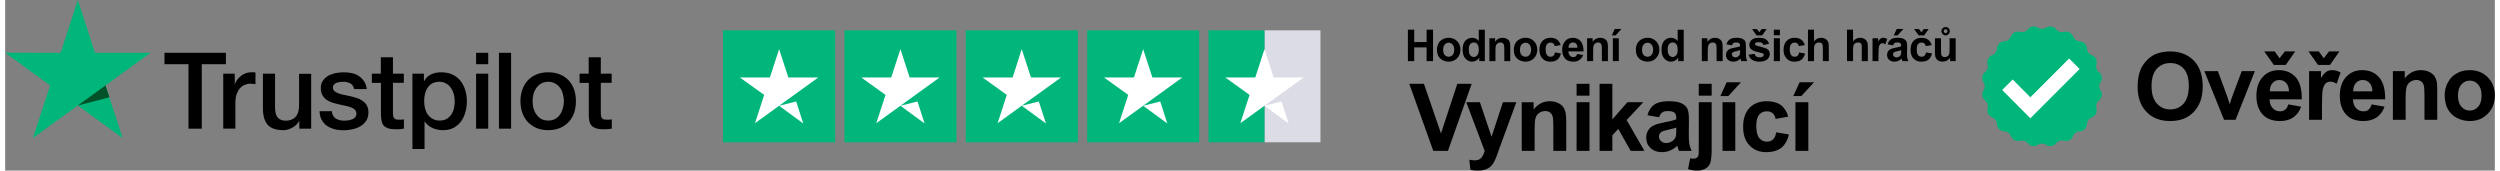 <?xml version="1.0" encoding="UTF-8"?>
<!DOCTYPE svg PUBLIC "-//W3C//DTD SVG 1.1//EN" "http://www.w3.org/Graphics/SVG/1.1/DTD/svg11.dtd">
<!-- Creator: CorelDRAW 2021 (64-Bit) -->
<svg xmlns="http://www.w3.org/2000/svg" xml:space="preserve" width="425px" height="29px" version="1.1" style="shape-rendering:geometricPrecision; text-rendering:geometricPrecision; image-rendering:optimizeQuality; fill-rule:evenodd; clip-rule:evenodd"
viewBox="0 0 19.703 1.35"
 xmlns:xlink="http://www.w3.org/1999/xlink"
 xmlns:xodm="http://www.corel.com/coreldraw/odm/2003">
 <rect x="0" y="0" width="19.703" height="1.35" fill="#808080" stroke="none"/>
 <defs>
  <style type="text/css">
   <![CDATA[
    .fil5 {fill:white}
    .fil0 {fill:black;fill-rule:nonzero}
    .fil2 {fill:#005128;fill-rule:nonzero}
    .fil1 {fill:#00B67A;fill-rule:nonzero}
    .fil3 {fill:#DCDCE6;fill-rule:nonzero}
    .fil4 {fill:white;fill-rule:nonzero}
   ]]>
  </style>
 </defs>
 <g id="Layer_x0020_1">
  <g id="_1639881025264">
   <path class="fil0" d="M1.261 0.418l0.486 0 0 0.09 -0.191 0 0 0.51 -0.105 0 0 -0.51 -0.19 0 0 -0.09 0 0zm0.466 0.165l0.09 0 0 0.084 0.001 0c0.003,-0.012 0.009,-0.023 0.017,-0.034 0.008,-0.011 0.018,-0.022 0.029,-0.03 0.011,-0.01 0.024,-0.017 0.038,-0.023 0.014,-0.005 0.028,-0.008 0.043,-0.008 0.011,0 0.019,0 0.023,0 0.004,0.001 0.009,0.002 0.013,0.002l0 0.093c-0.006,-0.002 -0.013,-0.003 -0.02,-0.003 -0.008,-0.001 -0.014,-0.002 -0.021,-0.002 -0.016,0 -0.032,0.004 -0.046,0.01 -0.014,0.006 -0.027,0.016 -0.037,0.028 -0.011,0.013 -0.019,0.028 -0.026,0.047 -0.006,0.019 -0.009,0.04 -0.009,0.064l0 0.207 -0.096 0 0 -0.435 0.001 0zm0.695 0.435l-0.094 0 0 -0.06 -0.002 0c-0.012,0.022 -0.029,0.039 -0.053,0.052 -0.023,0.013 -0.047,0.02 -0.071,0.02 -0.057,0 -0.099,-0.014 -0.124,-0.042 -0.025,-0.029 -0.038,-0.071 -0.038,-0.129l0 -0.276 0.096 0 0 0.267c0,0.038 0.007,0.065 0.022,0.081 0.014,0.016 0.035,0.024 0.061,0.024 0.02,0 0.037,-0.003 0.05,-0.01 0.014,-0.006 0.025,-0.014 0.033,-0.025 0.009,-0.01 0.014,-0.023 0.018,-0.037 0.004,-0.014 0.006,-0.03 0.006,-0.047l0 -0.252 0.096 0 0 0.434zm0.163 -0.139c0.003,0.028 0.013,0.047 0.031,0.059 0.019,0.011 0.041,0.017 0.067,0.017 0.009,0 0.019,-0.001 0.031,-0.002 0.011,-0.002 0.022,-0.005 0.032,-0.009 0.01,-0.003 0.018,-0.009 0.025,-0.017 0.006,-0.008 0.009,-0.017 0.009,-0.03 -0.001,-0.012 -0.005,-0.022 -0.014,-0.03 -0.008,-0.008 -0.019,-0.014 -0.032,-0.019 -0.013,-0.004 -0.028,-0.009 -0.045,-0.012 -0.017,-0.003 -0.034,-0.007 -0.051,-0.011 -0.018,-0.004 -0.035,-0.009 -0.052,-0.014 -0.017,-0.006 -0.031,-0.014 -0.045,-0.023 -0.013,-0.01 -0.023,-0.022 -0.031,-0.037 -0.008,-0.015 -0.012,-0.033 -0.012,-0.055 0,-0.024 0.006,-0.043 0.018,-0.059 0.011,-0.016 0.026,-0.029 0.043,-0.039 0.018,-0.009 0.038,-0.016 0.059,-0.02 0.022,-0.004 0.043,-0.006 0.062,-0.006 0.023,0 0.044,0.002 0.064,0.007 0.021,0.004 0.039,0.012 0.056,0.023 0.016,0.011 0.03,0.025 0.041,0.042 0.011,0.017 0.018,0.037 0.021,0.061l-0.1 0c-0.005,-0.022 -0.015,-0.038 -0.032,-0.046 -0.016,-0.008 -0.035,-0.012 -0.056,-0.012 -0.007,0 -0.015,0.001 -0.024,0.002 -0.01,0.001 -0.018,0.004 -0.027,0.006 -0.008,0.003 -0.015,0.008 -0.02,0.014 -0.006,0.006 -0.009,0.014 -0.009,0.023 0,0.012 0.004,0.022 0.012,0.029 0.008,0.007 0.019,0.013 0.032,0.018 0.013,0.005 0.028,0.009 0.045,0.012 0.017,0.004 0.034,0.007 0.052,0.011 0.018,0.004 0.034,0.009 0.051,0.015 0.017,0.005 0.032,0.013 0.045,0.023 0.013,0.009 0.024,0.021 0.032,0.036 0.008,0.014 0.012,0.032 0.012,0.053 0,0.026 -0.006,0.048 -0.017,0.066 -0.012,0.018 -0.028,0.033 -0.046,0.044 -0.019,0.011 -0.04,0.019 -0.063,0.024 -0.023,0.005 -0.046,0.008 -0.068,0.008 -0.028,0 -0.053,-0.003 -0.076,-0.009 -0.024,-0.007 -0.044,-0.016 -0.061,-0.028 -0.017,-0.013 -0.03,-0.029 -0.04,-0.047 -0.01,-0.019 -0.015,-0.042 -0.016,-0.067l0.097 0 0 -0.001zm0.316 -0.296l0.072 0 0 -0.13 0.096 0 0 0.13 0.086 0 0 0.072 -0.086 0 0 0.232c0,0.01 0,0.019 0.001,0.027 0.001,0.007 0.003,0.013 0.006,0.018 0.003,0.005 0.008,0.009 0.014,0.012 0.007,0.002 0.015,0.003 0.026,0.003 0.006,0 0.013,0 0.02,0 0.007,0 0.014,-0.001 0.02,-0.003l0 0.074c-0.01,0.001 -0.021,0.002 -0.031,0.004 -0.01,0.001 -0.02,0.001 -0.031,0.001 -0.025,0 -0.045,-0.002 -0.061,-0.007 -0.015,-0.005 -0.027,-0.012 -0.036,-0.021 -0.008,-0.009 -0.014,-0.021 -0.017,-0.035 -0.003,-0.014 -0.005,-0.03 -0.006,-0.048l0 -0.256 -0.072 0 0 -0.073 -0.001 0zm0.322 0l0.091 0 0 0.059 0.002 0c0.013,-0.025 0.032,-0.043 0.056,-0.054 0.024,-0.011 0.05,-0.016 0.078,-0.016 0.035,0 0.064,0.006 0.09,0.018 0.025,0.012 0.046,0.028 0.063,0.049 0.017,0.022 0.03,0.046 0.038,0.074 0.009,0.028 0.013,0.058 0.013,0.09 0,0.029 -0.004,0.058 -0.012,0.085 -0.007,0.027 -0.019,0.051 -0.034,0.073 -0.015,0.021 -0.035,0.037 -0.058,0.05 -0.024,0.013 -0.052,0.019 -0.084,0.019 -0.014,0 -0.028,-0.001 -0.042,-0.004 -0.014,-0.002 -0.027,-0.007 -0.04,-0.012 -0.013,-0.006 -0.025,-0.013 -0.036,-0.022 -0.011,-0.009 -0.02,-0.019 -0.027,-0.03l-0.002 0 0 0.217 -0.096 0 0 -0.596zm0.335 0.218c0,-0.019 -0.003,-0.038 -0.008,-0.057 -0.005,-0.019 -0.012,-0.035 -0.023,-0.049 -0.01,-0.015 -0.022,-0.026 -0.037,-0.034 -0.015,-0.009 -0.033,-0.014 -0.052,-0.014 -0.041,0 -0.071,0.014 -0.091,0.042 -0.021,0.028 -0.031,0.066 -0.031,0.112 0,0.022 0.003,0.043 0.008,0.061 0.006,0.019 0.013,0.035 0.024,0.049 0.011,0.013 0.024,0.024 0.038,0.031 0.015,0.008 0.033,0.012 0.052,0.012 0.022,0 0.04,-0.004 0.056,-0.013 0.015,-0.009 0.027,-0.021 0.037,-0.035 0.01,-0.014 0.017,-0.031 0.021,-0.049 0.004,-0.018 0.006,-0.037 0.006,-0.056l0 0zm0.169 -0.383l0.096 0 0 0.09 -0.096 0 0 -0.09zm0 0.165l0.096 0 0 0.435 -0.096 0 0 -0.435zm0.181 -0.165l0.096 0 0 0.6 -0.096 0 0 -0.6zm0.39 0.612c-0.035,0 -0.066,-0.006 -0.093,-0.017 -0.027,-0.012 -0.05,-0.028 -0.069,-0.048 -0.019,-0.02 -0.033,-0.044 -0.043,-0.072 -0.01,-0.028 -0.015,-0.059 -0.015,-0.093 0,-0.033 0.005,-0.063 0.015,-0.091 0.01,-0.028 0.024,-0.052 0.043,-0.073 0.019,-0.02 0.042,-0.036 0.069,-0.047 0.027,-0.011 0.058,-0.017 0.093,-0.017 0.035,0 0.066,0.006 0.093,0.017 0.027,0.011 0.05,0.028 0.069,0.047 0.018,0.021 0.033,0.045 0.043,0.073 0.009,0.028 0.014,0.058 0.014,0.091 0,0.034 -0.005,0.065 -0.014,0.093 -0.01,0.028 -0.025,0.052 -0.043,0.072 -0.019,0.021 -0.042,0.036 -0.069,0.048 -0.027,0.011 -0.058,0.017 -0.093,0.017zm0 -0.076c0.021,0 0.04,-0.004 0.055,-0.013 0.016,-0.009 0.029,-0.021 0.039,-0.036 0.01,-0.014 0.017,-0.03 0.022,-0.049 0.005,-0.018 0.008,-0.037 0.008,-0.056 0,-0.018 -0.003,-0.036 -0.008,-0.055 -0.004,-0.019 -0.012,-0.035 -0.022,-0.049 -0.01,-0.015 -0.023,-0.026 -0.039,-0.035 -0.015,-0.009 -0.034,-0.014 -0.055,-0.014 -0.021,0 -0.04,0.005 -0.056,0.014 -0.015,0.009 -0.028,0.021 -0.038,0.035 -0.01,0.014 -0.018,0.03 -0.023,0.049 -0.004,0.019 -0.007,0.037 -0.007,0.055 0,0.019 0.003,0.038 0.007,0.056 0.005,0.019 0.013,0.035 0.023,0.049 0.01,0.015 0.023,0.027 0.038,0.036 0.016,0.009 0.035,0.013 0.056,0.013zm0.247 -0.371l0.073 0 0 -0.13 0.096 0 0 0.13 0.086 0 0 0.072 -0.086 0 0 0.232c0,0.01 0,0.019 0.001,0.027 0.001,0.007 0.003,0.013 0.006,0.018 0.003,0.005 0.007,0.009 0.014,0.012 0.006,0.002 0.014,0.003 0.025,0.003 0.007,0 0.014,0 0.02,0 0.007,0 0.014,-0.001 0.021,-0.003l0 0.074c-0.011,0.001 -0.021,0.002 -0.031,0.004 -0.01,0.001 -0.02,0.001 -0.031,0.001 -0.025,0 -0.046,-0.002 -0.061,-0.007 -0.015,-0.005 -0.028,-0.012 -0.036,-0.021 -0.009,-0.009 -0.015,-0.021 -0.018,-0.035 -0.003,-0.014 -0.005,-0.03 -0.005,-0.048l0 -0.256 -0.073 0 0 -0.073 -0.001 0z"/>
   <polygon class="fil1" points="1.15,0.418 0.711,0.418 0.575,0 0.439,0.418 0,0.417 0.356,0.676 0.219,1.093 0.575,0.835 0.93,1.093 0.794,0.676 1.15,0.418 "/>
   <polygon class="fil2" points="0.825,0.77 0.794,0.676 0.575,0.835 "/>
  </g>
  <g id="_1639881027568">
   <polygon id="Rectangle-path" class="fil1" points="5.681,1.126 6.568,1.126 6.568,0.24 5.681,0.24 "/>
   <polygon class="fil1" points="6.642,1.126 7.528,1.126 7.528,0.24 6.642,0.24 "/>
   <polygon class="fil1" points="7.602,1.126 8.489,1.126 8.489,0.24 7.602,0.24 "/>
   <polygon class="fil1" points="8.563,1.126 9.449,1.126 9.449,0.24 8.563,0.24 "/>
   <g id="Half">
    <polygon class="fil3" points="9.966,1.126 10.409,1.126 10.409,0.24 9.966,0.24 "/>
    <polygon class="fil1" points="9.523,1.126 9.966,1.126 9.966,0.24 9.523,0.24 "/>
   </g>
   <path id="Shape" class="fil4" d="M6.125 0.837l0.135 -0.034 0.056 0.174 -0.191 -0.14zm0.31 -0.224l-0.237 0 -0.073 -0.224 -0.073 0.224 -0.238 0 0.193 0.138 -0.073 0.224 0.192 -0.139 0.118 -0.085 0.191 -0.138 0 0 0 0 0 0z"/>
   <path class="fil4" d="M7.085 0.837l0.135 -0.034 0.056 0.174 -0.191 -0.14zm0.31 -0.224l-0.237 0 -0.073 -0.224 -0.073 0.224 -0.237 0 0.192 0.138 -0.073 0.224 0.192 -0.139 0.118 -0.085 0.191 -0.138 0 0 0 0 0 0z"/>
   <path class="fil4" d="M8.045 0.837l0.135 -0.034 0.057 0.174 -0.192 -0.14zm0.311 -0.224l-0.238 0 -0.073 -0.224 -0.072 0.224 -0.238 0 0.192 0.138 -0.073 0.224 0.192 -0.139 0.119 -0.085 0.191 -0.138 0 0 0 0 0 0z"/>
   <path class="fil4" d="M9.006 0.837l0.135 -0.034 0.056 0.174 -0.191 -0.14zm0.31 -0.224l-0.237 0 -0.073 -0.224 -0.073 0.224 -0.237 0 0.192 0.138 -0.073 0.224 0.192 -0.139 0.118 -0.085 0.191 -0.138 0 0 0 0 0 0z"/>
   <path class="fil4" d="M9.966 0.837l0.135 -0.034 0.056 0.174 -0.191 -0.14zm0.31 -0.224l-0.237 0 -0.073 -0.224 -0.073 0.224 -0.237 0 0.192 0.138 -0.073 0.224 0.192 -0.139 0.118 -0.085 0.191 -0.138 0 0 0 0 0 0z"/>
  </g>
  <g id="_1639880967760">
   <path class="fil1" d="M16.152 0.219l0 0c0.026,-0.017 0.06,-0.011 0.079,0.013l0 0c0.015,0.019 0.04,0.027 0.063,0.02l0 0c0.029,-0.008 0.061,0.008 0.071,0.036l0 0c0.009,0.023 0.03,0.038 0.053,0.039l0 0c0.031,0.001 0.056,0.026 0.057,0.057l0 0c0.001,0.024 0.016,0.044 0.039,0.053l0 0c0.029,0.01 0.044,0.042 0.036,0.071l0 0c-0.007,0.023 0.002,0.048 0.02,0.063l0 0c0.024,0.019 0.03,0.053 0.013,0.079l0 0c-0.014,0.02 -0.014,0.046 0,0.066l0 0c0.017,0.025 0.012,0.06 -0.013,0.079l0 0c-0.019,0.015 -0.027,0.04 -0.02,0.063l0 0c0.008,0.029 -0.008,0.06 -0.036,0.071l0 0c-0.023,0.008 -0.038,0.029 -0.039,0.053l0 0c-0.001,0.031 -0.026,0.056 -0.057,0.057l0 0c-0.024,0.001 -0.044,0.016 -0.053,0.038l0 0c-0.01,0.029 -0.042,0.045 -0.071,0.037l0 0c-0.023,-0.007 -0.048,0.001 -0.063,0.02l0 0c-0.019,0.024 -0.053,0.029 -0.079,0.012l0 0c-0.02,-0.013 -0.046,-0.013 -0.066,0l0 0c-0.025,0.018 -0.06,0.012 -0.079,-0.012l0 0c-0.015,-0.019 -0.04,-0.027 -0.062,-0.02l0 0c-0.03,0.008 -0.061,-0.008 -0.072,-0.037l0 0c-0.008,-0.022 -0.029,-0.037 -0.053,-0.038l0 0c-0.031,-0.001 -0.056,-0.026 -0.057,-0.057l0 0c-0.001,-0.024 -0.016,-0.045 -0.038,-0.053l0 0c-0.029,-0.011 -0.045,-0.042 -0.036,-0.071l0 0c0.006,-0.023 -0.002,-0.048 -0.021,-0.063l0 0c-0.024,-0.019 -0.029,-0.054 -0.012,-0.079l0 0c0.013,-0.02 0.013,-0.046 0,-0.066l0 0c-0.018,-0.026 -0.012,-0.06 0.012,-0.079l0 0c0.019,-0.015 0.027,-0.04 0.021,-0.063l0 0c-0.009,-0.029 0.007,-0.061 0.036,-0.071l0 0c0.022,-0.009 0.037,-0.03 0.038,-0.053l0 0c0.001,-0.031 0.026,-0.056 0.057,-0.057l0 0c0.024,-0.001 0.045,-0.016 0.053,-0.039l0 0c0.011,-0.029 0.042,-0.044 0.072,-0.036l0 0c0.022,0.007 0.047,-0.001 0.062,-0.02l0 0c0.019,-0.024 0.054,-0.029 0.079,-0.013l0 0c0.02,0.013 0.047,0.013 0.066,0z"/>
   <path class="fil5" d="M15.804 0.712l0.083 -0.083 0.14 0.141 0.307 -0.307 0.083 0.083c-0.13,0.13 -0.26,0.26 -0.39,0.39l-0.223 -0.224z"/>
  </g>
  <path class="fil0" d="M16.876 0.686c0,-0.054 0.008,-0.1 0.024,-0.137 0.012,-0.027 0.029,-0.051 0.05,-0.073 0.021,-0.021 0.043,-0.037 0.068,-0.048 0.033,-0.013 0.072,-0.021 0.115,-0.021 0.078,0 0.141,0.025 0.188,0.073 0.047,0.049 0.07,0.117 0.07,0.203 0,0.086 -0.023,0.153 -0.07,0.202 -0.046,0.049 -0.109,0.073 -0.187,0.073 -0.079,0 -0.142,-0.024 -0.188,-0.073 -0.047,-0.048 -0.07,-0.114 -0.07,-0.199zm0.11 -0.004c0,0.06 0.014,0.106 0.042,0.137 0.028,0.031 0.063,0.047 0.106,0.047 0.043,0 0.078,-0.016 0.106,-0.046 0.027,-0.031 0.041,-0.078 0.041,-0.139 0,-0.061 -0.013,-0.107 -0.04,-0.137 -0.027,-0.03 -0.062,-0.045 -0.107,-0.045 -0.044,0 -0.08,0.016 -0.107,0.046 -0.027,0.03 -0.041,0.076 -0.041,0.137zm0.574 0.266l-0.156 -0.385 0.107 0 0.073 0.197 0.021 0.065c0.005,-0.016 0.009,-0.027 0.01,-0.033 0.004,-0.011 0.007,-0.022 0.011,-0.032l0.074 -0.197 0.104 0 -0.153 0.385 -0.091 0zm0.508 -0.122l0.102 0.018c-0.013,0.037 -0.034,0.065 -0.062,0.085 -0.028,0.019 -0.063,0.029 -0.106,0.029 -0.066,0 -0.116,-0.022 -0.148,-0.066 -0.025,-0.035 -0.038,-0.079 -0.038,-0.133 0,-0.064 0.017,-0.114 0.05,-0.15 0.033,-0.036 0.075,-0.054 0.126,-0.054 0.057,0 0.102,0.019 0.136,0.057 0.033,0.038 0.048,0.096 0.047,0.174l-0.255 0c0.001,0.03 0.009,0.053 0.025,0.07 0.016,0.017 0.035,0.025 0.058,0.025 0.016,0 0.03,-0.004 0.04,-0.013 0.011,-0.008 0.02,-0.022 0.025,-0.042zm0.006 -0.103c-0.001,-0.029 -0.008,-0.052 -0.023,-0.067 -0.014,-0.015 -0.032,-0.023 -0.053,-0.023 -0.022,0 -0.04,0.008 -0.054,0.024 -0.015,0.016 -0.022,0.039 -0.022,0.066l0.152 0zm-0.196 -0.316l0.083 0 0.038 0.054 0.042 -0.054 0.082 0 -0.075 0.107 -0.094 0 -0.076 -0.107zm0.457 0.541l-0.102 0 0 -0.385 0.094 0 0 0.055c0.016,-0.026 0.031,-0.043 0.044,-0.051 0.013,-0.008 0.028,-0.012 0.044,-0.012 0.023,0 0.046,0.006 0.067,0.019l-0.031 0.089c-0.018,-0.011 -0.033,-0.017 -0.048,-0.017 -0.015,0 -0.027,0.004 -0.037,0.012 -0.009,0.008 -0.017,0.022 -0.023,0.043 -0.006,0.02 -0.008,0.063 -0.008,0.128l0 0.119zm-0.107 -0.541l0.082 0 0.039 0.054 0.042 -0.054 0.082 0 -0.075 0.107 -0.094 0 -0.076 -0.107zm0.5 0.419l0.102 0.018c-0.013,0.037 -0.034,0.065 -0.062,0.085 -0.028,0.019 -0.064,0.029 -0.106,0.029 -0.067,0 -0.116,-0.022 -0.148,-0.066 -0.025,-0.035 -0.038,-0.079 -0.038,-0.133 0,-0.064 0.016,-0.114 0.05,-0.15 0.033,-0.036 0.075,-0.054 0.126,-0.054 0.057,0 0.102,0.019 0.135,0.057 0.033,0.038 0.049,0.096 0.048,0.174l-0.255 0c0.001,0.03 0.009,0.053 0.025,0.07 0.016,0.017 0.035,0.025 0.058,0.025 0.016,0 0.03,-0.004 0.04,-0.013 0.011,-0.008 0.019,-0.022 0.025,-0.042zm0.006 -0.103c-0.001,-0.029 -0.008,-0.052 -0.023,-0.067 -0.014,-0.015 -0.032,-0.023 -0.053,-0.023 -0.022,0 -0.04,0.008 -0.055,0.024 -0.014,0.016 -0.021,0.039 -0.021,0.066l0.152 0zm0.513 0.225l-0.101 0 0 -0.196c0,-0.042 -0.002,-0.068 -0.007,-0.081 -0.004,-0.012 -0.011,-0.021 -0.021,-0.028 -0.01,-0.007 -0.022,-0.01 -0.036,-0.01 -0.018,0 -0.034,0.005 -0.048,0.014 -0.014,0.01 -0.023,0.023 -0.029,0.039 -0.005,0.016 -0.008,0.045 -0.008,0.088l0 0.174 -0.101 0 0 -0.385 0.094 0 0 0.057c0.034,-0.043 0.076,-0.065 0.127,-0.065 0.023,0 0.044,0.004 0.062,0.012 0.019,0.008 0.033,0.019 0.043,0.031 0.009,0.013 0.016,0.027 0.02,0.043 0.004,0.016 0.005,0.039 0.005,0.068l0 0.239zm0.059 -0.197c0,-0.034 0.008,-0.067 0.025,-0.098 0.017,-0.032 0.04,-0.056 0.071,-0.073 0.03,-0.017 0.064,-0.025 0.102,-0.025 0.058,0 0.106,0.019 0.143,0.057 0.037,0.038 0.056,0.085 0.056,0.143 0,0.059 -0.019,0.107 -0.056,0.145 -0.038,0.039 -0.085,0.058 -0.142,0.058 -0.035,0 -0.069,-0.008 -0.101,-0.024 -0.032,-0.016 -0.056,-0.04 -0.073,-0.07 -0.017,-0.031 -0.025,-0.069 -0.025,-0.113zm0.105 0.005c0,0.039 0.009,0.068 0.027,0.088 0.018,0.021 0.04,0.031 0.067,0.031 0.026,0 0.048,-0.01 0.066,-0.031 0.018,-0.02 0.027,-0.05 0.027,-0.088 0,-0.038 -0.009,-0.067 -0.027,-0.087 -0.018,-0.021 -0.04,-0.031 -0.066,-0.031 -0.027,0 -0.049,0.01 -0.067,0.031 -0.018,0.02 -0.027,0.049 -0.027,0.087z"/>
  <path class="fil0" d="M11.101 0.484l0 -0.249 0.05 0 0 0.098 0.098 0 0 -0.098 0.051 0 0 0.249 -0.051 0 0 -0.109 -0.098 0 0 0.109 -0.05 0zm0.23 -0.093c0,-0.016 0.004,-0.031 0.011,-0.046 0.008,-0.015 0.019,-0.026 0.034,-0.034 0.014,-0.008 0.03,-0.012 0.048,-0.012 0.027,0 0.049,0.009 0.067,0.027 0.017,0.018 0.026,0.04 0.026,0.067 0,0.028 -0.009,0.05 -0.027,0.068 -0.017,0.018 -0.039,0.027 -0.066,0.027 -0.017,0 -0.032,-0.004 -0.047,-0.011 -0.015,-0.008 -0.027,-0.019 -0.035,-0.033 -0.007,-0.014 -0.011,-0.032 -0.011,-0.053zm0.049 0.003c0,0.018 0.004,0.031 0.012,0.041 0.009,0.009 0.019,0.014 0.032,0.014 0.012,0 0.023,-0.005 0.031,-0.014 0.008,-0.01 0.013,-0.024 0.013,-0.042 0,-0.017 -0.005,-0.031 -0.013,-0.04 -0.008,-0.01 -0.019,-0.015 -0.031,-0.015 -0.013,0 -0.023,0.005 -0.032,0.015 -0.008,0.009 -0.012,0.023 -0.012,0.041zm0.33 0.09l-0.044 0 0 -0.027c-0.008,0.01 -0.016,0.018 -0.026,0.023 -0.01,0.005 -0.02,0.008 -0.031,0.008 -0.02,0 -0.038,-0.008 -0.053,-0.025 -0.015,-0.017 -0.022,-0.04 -0.022,-0.07 0,-0.031 0.007,-0.054 0.021,-0.07 0.015,-0.016 0.033,-0.024 0.055,-0.024 0.02,0 0.038,0.009 0.052,0.025l0 -0.089 0.048 0 0 0.249zm-0.127 -0.094c0,0.019 0.002,0.033 0.008,0.042 0.007,0.012 0.018,0.019 0.032,0.019 0.011,0 0.02,-0.005 0.028,-0.015 0.008,-0.009 0.011,-0.023 0.011,-0.042 0,-0.02 -0.003,-0.035 -0.011,-0.044 -0.007,-0.01 -0.017,-0.014 -0.028,-0.014 -0.012,0 -0.021,0.004 -0.029,0.013 -0.007,0.009 -0.011,0.023 -0.011,0.041zm0.328 0.094l-0.047 0 0 -0.092c0,-0.02 -0.001,-0.032 -0.003,-0.038 -0.003,-0.006 -0.006,-0.01 -0.01,-0.013 -0.005,-0.004 -0.011,-0.005 -0.017,-0.005 -0.008,0 -0.016,0.002 -0.023,0.007 -0.006,0.004 -0.011,0.01 -0.013,0.018 -0.003,0.007 -0.004,0.021 -0.004,0.041l0 0.082 -0.048 0 0 -0.181 0.045 0 0 0.027c0.015,-0.021 0.035,-0.031 0.059,-0.031 0.011,0 0.021,0.002 0.029,0.006 0.009,0.004 0.016,0.009 0.02,0.014 0.005,0.006 0.008,0.013 0.01,0.021 0.001,0.007 0.002,0.018 0.002,0.032l0 0.112zm0.028 -0.093c0,-0.016 0.004,-0.031 0.011,-0.046 0.008,-0.015 0.019,-0.026 0.034,-0.034 0.014,-0.008 0.03,-0.012 0.048,-0.012 0.027,0 0.049,0.009 0.067,0.027 0.017,0.018 0.026,0.04 0.026,0.067 0,0.028 -0.009,0.05 -0.027,0.068 -0.017,0.018 -0.039,0.027 -0.066,0.027 -0.017,0 -0.032,-0.004 -0.047,-0.011 -0.015,-0.008 -0.027,-0.019 -0.035,-0.033 -0.007,-0.014 -0.011,-0.032 -0.011,-0.053zm0.049 0.003c0,0.018 0.004,0.031 0.012,0.041 0.009,0.009 0.019,0.014 0.032,0.014 0.012,0 0.023,-0.005 0.031,-0.014 0.008,-0.01 0.013,-0.024 0.013,-0.042 0,-0.017 -0.005,-0.031 -0.013,-0.04 -0.008,-0.01 -0.019,-0.015 -0.031,-0.015 -0.013,0 -0.023,0.005 -0.032,0.015 -0.008,0.009 -0.012,0.023 -0.012,0.041zm0.322 -0.037l-0.047 0.008c-0.002,-0.009 -0.005,-0.016 -0.011,-0.021 -0.006,-0.005 -0.013,-0.007 -0.022,-0.007 -0.012,0 -0.021,0.004 -0.028,0.012 -0.007,0.008 -0.011,0.022 -0.011,0.041 0,0.022 0.004,0.037 0.011,0.046 0.007,0.009 0.017,0.013 0.029,0.013 0.009,0 0.016,-0.002 0.022,-0.008 0.006,-0.005 0.01,-0.014 0.012,-0.026l0.047 0.008c-0.005,0.021 -0.014,0.038 -0.028,0.049 -0.014,0.011 -0.032,0.016 -0.055,0.016 -0.027,0 -0.048,-0.008 -0.063,-0.025 -0.016,-0.017 -0.024,-0.04 -0.024,-0.069 0,-0.03 0.008,-0.053 0.024,-0.07 0.015,-0.016 0.037,-0.025 0.064,-0.025 0.021,0 0.039,0.005 0.052,0.015 0.013,0.009 0.022,0.023 0.028,0.043zm0.131 0.07l0.047 0.008c-0.006,0.017 -0.016,0.03 -0.029,0.039 -0.013,0.01 -0.029,0.014 -0.049,0.014 -0.032,0 -0.055,-0.01 -0.07,-0.031 -0.012,-0.016 -0.018,-0.037 -0.018,-0.062 0,-0.03 0.008,-0.053 0.024,-0.07 0.015,-0.017 0.035,-0.026 0.059,-0.026 0.027,0 0.048,0.009 0.063,0.027 0.016,0.018 0.023,0.045 0.023,0.081l-0.12 0c0.001,0.015 0.005,0.026 0.012,0.033 0.007,0.008 0.016,0.012 0.027,0.012 0.008,0 0.014,-0.002 0.019,-0.006 0.005,-0.004 0.009,-0.01 0.012,-0.019zm0.002 -0.049c0,-0.014 -0.004,-0.024 -0.01,-0.031 -0.007,-0.008 -0.015,-0.011 -0.025,-0.011 -0.01,0 -0.019,0.004 -0.026,0.011 -0.007,0.008 -0.01,0.018 -0.01,0.031l0.071 0zm0.241 0.106l-0.048 0 0 -0.092c0,-0.02 -0.001,-0.032 -0.003,-0.038 -0.002,-0.006 -0.005,-0.01 -0.01,-0.013 -0.004,-0.004 -0.01,-0.005 -0.016,-0.005 -0.009,0 -0.016,0.002 -0.023,0.007 -0.006,0.004 -0.011,0.01 -0.013,0.018 -0.003,0.007 -0.004,0.021 -0.004,0.041l0 0.082 -0.048 0 0 -0.181 0.044 0 0 0.027c0.016,-0.021 0.036,-0.031 0.06,-0.031 0.011,0 0.02,0.002 0.029,0.006 0.009,0.004 0.016,0.009 0.02,0.014 0.004,0.006 0.008,0.013 0.009,0.021 0.002,0.007 0.003,0.018 0.003,0.032l0 0.112zm0.039 0l0 -0.181 0.047 0 0 0.181 -0.047 0zm-0.008 -0.204l0.023 -0.051 0.053 0 -0.046 0.051 -0.03 0zm0.19 0.111c0,-0.016 0.004,-0.031 0.011,-0.046 0.008,-0.015 0.019,-0.026 0.034,-0.034 0.014,-0.008 0.03,-0.012 0.047,-0.012 0.028,0 0.05,0.009 0.068,0.027 0.017,0.018 0.026,0.04 0.026,0.067 0,0.028 -0.009,0.05 -0.027,0.068 -0.017,0.018 -0.039,0.027 -0.066,0.027 -0.017,0 -0.032,-0.004 -0.047,-0.011 -0.015,-0.008 -0.027,-0.019 -0.035,-0.033 -0.007,-0.014 -0.011,-0.032 -0.011,-0.053zm0.049 0.003c0,0.018 0.004,0.031 0.012,0.041 0.009,0.009 0.019,0.014 0.032,0.014 0.012,0 0.023,-0.005 0.031,-0.014 0.008,-0.01 0.013,-0.024 0.013,-0.042 0,-0.017 -0.005,-0.031 -0.013,-0.04 -0.008,-0.01 -0.019,-0.015 -0.031,-0.015 -0.013,0 -0.023,0.005 -0.032,0.015 -0.008,0.009 -0.012,0.023 -0.012,0.041zm0.33 0.09l-0.044 0 0 -0.027c-0.008,0.01 -0.016,0.018 -0.026,0.023 -0.01,0.005 -0.02,0.008 -0.031,0.008 -0.02,0 -0.038,-0.008 -0.053,-0.025 -0.015,-0.017 -0.022,-0.04 -0.022,-0.07 0,-0.031 0.007,-0.054 0.021,-0.07 0.015,-0.016 0.033,-0.024 0.055,-0.024 0.02,0 0.038,0.009 0.052,0.025l0 -0.089 0.048 0 0 0.249zm-0.127 -0.094c0,0.019 0.002,0.033 0.008,0.042 0.007,0.012 0.018,0.019 0.032,0.019 0.011,0 0.02,-0.005 0.028,-0.015 0.008,-0.009 0.011,-0.023 0.011,-0.042 0,-0.02 -0.003,-0.035 -0.011,-0.044 -0.007,-0.01 -0.017,-0.014 -0.028,-0.014 -0.012,0 -0.021,0.004 -0.029,0.013 -0.007,0.009 -0.011,0.023 -0.011,0.041zm0.435 0.094l-0.048 0 0 -0.092c0,-0.02 -0.001,-0.032 -0.003,-0.038 -0.002,-0.006 -0.006,-0.01 -0.01,-0.013 -0.005,-0.004 -0.01,-0.005 -0.017,-0.005 -0.008,0 -0.016,0.002 -0.022,0.007 -0.007,0.004 -0.012,0.01 -0.014,0.018 -0.002,0.007 -0.004,0.021 -0.004,0.041l0 0.082 -0.047 0 0 -0.181 0.044 0 0 0.027c0.016,-0.021 0.036,-0.031 0.06,-0.031 0.01,0 0.02,0.002 0.029,0.006 0.008,0.004 0.015,0.009 0.019,0.014 0.005,0.006 0.008,0.013 0.01,0.021 0.002,0.007 0.003,0.018 0.003,0.032l0 0.112zm0.074 -0.125l-0.044 -0.008c0.005,-0.017 0.014,-0.031 0.026,-0.039 0.011,-0.008 0.029,-0.013 0.053,-0.013 0.021,0 0.037,0.003 0.047,0.008 0.011,0.005 0.018,0.011 0.022,0.019 0.004,0.008 0.006,0.022 0.006,0.043l0 0.055c0,0.016 0.001,0.028 0.002,0.035 0.002,0.008 0.004,0.016 0.009,0.025l-0.048 0c-0.001,-0.004 -0.003,-0.008 -0.004,-0.014 -0.001,-0.003 -0.002,-0.005 -0.002,-0.006 -0.008,0.008 -0.017,0.014 -0.026,0.018 -0.009,0.004 -0.019,0.006 -0.03,0.006 -0.018,0 -0.033,-0.005 -0.043,-0.015 -0.011,-0.01 -0.016,-0.023 -0.016,-0.038 0,-0.01 0.002,-0.019 0.007,-0.027 0.005,-0.008 0.012,-0.015 0.02,-0.019 0.009,-0.004 0.022,-0.008 0.038,-0.011 0.022,-0.004 0.038,-0.008 0.047,-0.012l0 -0.004c0,-0.01 -0.003,-0.016 -0.007,-0.02 -0.005,-0.004 -0.013,-0.006 -0.026,-0.006 -0.008,0 -0.015,0.001 -0.02,0.005 -0.005,0.003 -0.008,0.009 -0.011,0.018zm0.064 0.038c-0.007,0.002 -0.016,0.005 -0.029,0.008 -0.014,0.002 -0.022,0.005 -0.026,0.008 -0.007,0.004 -0.01,0.01 -0.01,0.017 0,0.006 0.003,0.012 0.008,0.017 0.005,0.005 0.011,0.007 0.019,0.007 0.008,0 0.016,-0.002 0.024,-0.008 0.006,-0.004 0.01,-0.01 0.012,-0.016 0.001,-0.004 0.002,-0.012 0.002,-0.023l0 -0.01zm0.067 0.036l0.048 -0.007c0.002,0.009 0.006,0.016 0.012,0.02 0.006,0.005 0.015,0.008 0.026,0.008 0.013,0 0.022,-0.003 0.028,-0.007 0.004,-0.003 0.006,-0.008 0.006,-0.013 0,-0.004 -0.001,-0.007 -0.003,-0.009 -0.002,-0.002 -0.008,-0.004 -0.016,-0.006 -0.038,-0.009 -0.063,-0.016 -0.073,-0.024 -0.015,-0.009 -0.022,-0.023 -0.022,-0.04 0,-0.016 0.007,-0.029 0.019,-0.04 0.012,-0.01 0.031,-0.016 0.057,-0.016 0.025,0 0.043,0.004 0.055,0.012 0.012,0.009 0.021,0.02 0.025,0.036l-0.045 0.009c-0.002,-0.007 -0.005,-0.013 -0.011,-0.017 -0.005,-0.003 -0.013,-0.005 -0.023,-0.005 -0.012,0 -0.022,0.001 -0.027,0.005 -0.004,0.002 -0.005,0.006 -0.005,0.01 0,0.003 0.001,0.006 0.004,0.008 0.005,0.004 0.019,0.008 0.045,0.014 0.025,0.006 0.043,0.013 0.053,0.021 0.01,0.009 0.015,0.02 0.015,0.036 0,0.016 -0.007,0.03 -0.02,0.042 -0.014,0.012 -0.035,0.018 -0.062,0.018 -0.024,0 -0.044,-0.005 -0.058,-0.015 -0.014,-0.01 -0.024,-0.023 -0.028,-0.04zm0.028 -0.203l0.038 0 0.019 0.025 0.019 -0.025 0.039 0 -0.035 0.05 -0.045 0 -0.035 -0.05zm0.172 0.049l0 -0.044 0.048 0 0 0.044 -0.048 0zm0 0.205l0 -0.181 0.048 0 0 0.181 -0.048 0zm0.245 -0.127l-0.047 0.008c-0.002,-0.009 -0.006,-0.016 -0.011,-0.021 -0.006,-0.005 -0.013,-0.007 -0.022,-0.007 -0.012,0 -0.021,0.004 -0.028,0.012 -0.007,0.008 -0.011,0.022 -0.011,0.041 0,0.022 0.004,0.037 0.011,0.046 0.007,0.009 0.017,0.013 0.029,0.013 0.009,0 0.016,-0.002 0.022,-0.008 0.006,-0.005 0.01,-0.014 0.012,-0.026l0.047 0.008c-0.005,0.021 -0.014,0.038 -0.028,0.049 -0.014,0.011 -0.032,0.016 -0.056,0.016 -0.026,0 -0.047,-0.008 -0.062,-0.025 -0.016,-0.017 -0.024,-0.04 -0.024,-0.069 0,-0.03 0.008,-0.053 0.024,-0.07 0.015,-0.016 0.037,-0.025 0.063,-0.025 0.022,0 0.04,0.005 0.053,0.015 0.013,0.009 0.022,0.023 0.028,0.043zm0.073 -0.122l0 0.092c0.015,-0.018 0.034,-0.028 0.056,-0.028 0.011,0 0.021,0.002 0.029,0.006 0.009,0.005 0.016,0.01 0.02,0.016 0.005,0.006 0.008,0.013 0.01,0.021 0.001,0.008 0.002,0.02 0.002,0.036l0 0.106 -0.047 0 0 -0.096c0,-0.018 -0.001,-0.03 -0.003,-0.036 -0.002,-0.005 -0.005,-0.009 -0.01,-0.012 -0.005,-0.003 -0.01,-0.004 -0.017,-0.004 -0.008,0 -0.015,0.002 -0.022,0.006 -0.006,0.003 -0.011,0.009 -0.014,0.017 -0.003,0.008 -0.004,0.019 -0.004,0.034l0 0.091 -0.048 0 0 -0.249 0.048 0zm0.309 0l0 0.092c0.015,-0.018 0.034,-0.028 0.055,-0.028 0.012,0 0.021,0.002 0.03,0.006 0.009,0.005 0.016,0.01 0.02,0.016 0.005,0.006 0.008,0.013 0.01,0.021 0.001,0.008 0.002,0.02 0.002,0.036l0 0.106 -0.048 0 0 -0.096c0,-0.018 0,-0.03 -0.002,-0.036 -0.002,-0.005 -0.005,-0.009 -0.01,-0.012 -0.005,-0.003 -0.01,-0.004 -0.017,-0.004 -0.008,0 -0.016,0.002 -0.022,0.006 -0.006,0.003 -0.011,0.009 -0.014,0.017 -0.003,0.008 -0.004,0.019 -0.004,0.034l0 0.091 -0.048 0 0 -0.249 0.048 0zm0.201 0.249l-0.047 0 0 -0.181 0.044 0 0 0.026c0.007,-0.012 0.014,-0.02 0.02,-0.024 0.006,-0.004 0.013,-0.006 0.021,-0.006 0.011,0 0.021,0.003 0.031,0.009l-0.014 0.042c-0.008,-0.005 -0.016,-0.008 -0.023,-0.008 -0.006,0 -0.012,0.002 -0.017,0.006 -0.004,0.003 -0.008,0.01 -0.011,0.02 -0.002,0.009 -0.004,0.029 -0.004,0.06l0 0.056zm0.116 -0.125l-0.043 -0.008c0.005,-0.017 0.013,-0.031 0.025,-0.039 0.012,-0.008 0.029,-0.013 0.053,-0.013 0.021,0 0.037,0.003 0.047,0.008 0.011,0.005 0.018,0.011 0.022,0.019 0.005,0.008 0.007,0.022 0.007,0.043l-0.001 0.055c0,0.016 0.001,0.028 0.002,0.035 0.002,0.008 0.005,0.016 0.009,0.025l-0.047 0c-0.002,-0.004 -0.003,-0.008 -0.005,-0.014 -0.001,-0.003 -0.001,-0.005 -0.002,-0.006 -0.008,0.008 -0.017,0.014 -0.026,0.018 -0.009,0.004 -0.019,0.006 -0.029,0.006 -0.019,0 -0.034,-0.005 -0.044,-0.015 -0.011,-0.01 -0.016,-0.023 -0.016,-0.038 0,-0.01 0.002,-0.019 0.007,-0.027 0.005,-0.008 0.012,-0.015 0.021,-0.019 0.008,-0.004 0.021,-0.008 0.037,-0.011 0.023,-0.004 0.038,-0.008 0.047,-0.012l0 -0.004c0,-0.01 -0.002,-0.016 -0.007,-0.02 -0.005,-0.004 -0.013,-0.006 -0.026,-0.006 -0.008,0 -0.015,0.001 -0.02,0.005 -0.004,0.003 -0.008,0.009 -0.011,0.018zm0.064 0.038c-0.006,0.002 -0.016,0.005 -0.029,0.008 -0.013,0.002 -0.022,0.005 -0.026,0.008 -0.006,0.004 -0.01,0.01 -0.01,0.017 0,0.006 0.003,0.012 0.008,0.017 0.005,0.005 0.011,0.007 0.019,0.007 0.009,0 0.017,-0.002 0.025,-0.008 0.005,-0.004 0.009,-0.01 0.011,-0.016 0.001,-0.004 0.002,-0.012 0.002,-0.023l0 -0.01zm-0.059 -0.117l0.024 -0.051 0.053 0 -0.047 0.051 -0.03 0zm0.3 0.077l-0.047 0.008c-0.001,-0.009 -0.005,-0.016 -0.011,-0.021 -0.005,-0.005 -0.012,-0.007 -0.021,-0.007 -0.012,0 -0.022,0.004 -0.029,0.012 -0.007,0.008 -0.01,0.022 -0.01,0.041 0,0.022 0.003,0.037 0.01,0.046 0.008,0.009 0.017,0.013 0.029,0.013 0.009,0 0.017,-0.002 0.022,-0.008 0.006,-0.005 0.01,-0.014 0.013,-0.026l0.047 0.008c-0.005,0.021 -0.015,0.038 -0.028,0.049 -0.014,0.011 -0.033,0.016 -0.056,0.016 -0.026,0 -0.047,-0.008 -0.063,-0.025 -0.016,-0.017 -0.023,-0.04 -0.023,-0.069 0,-0.03 0.007,-0.053 0.023,-0.07 0.016,-0.016 0.037,-0.025 0.064,-0.025 0.022,0 0.039,0.005 0.052,0.015 0.013,0.009 0.022,0.023 0.028,0.043zm-0.139 -0.127l0.039 0 0.018 0.025 0.02 -0.025 0.038 0 -0.035 0.05 -0.044 0 -0.036 -0.05zm0.285 0.254l0 -0.027c-0.007,0.009 -0.015,0.017 -0.026,0.023 -0.011,0.005 -0.022,0.008 -0.034,0.008 -0.012,0 -0.023,-0.003 -0.033,-0.008 -0.009,-0.005 -0.016,-0.013 -0.02,-0.022 -0.005,-0.01 -0.007,-0.023 -0.007,-0.04l0 -0.115 0.048 0 0 0.083c0,0.026 0.001,0.041 0.002,0.047 0.002,0.006 0.005,0.01 0.01,0.014 0.005,0.003 0.01,0.005 0.018,0.005 0.008,0 0.015,-0.003 0.022,-0.007 0.006,-0.005 0.011,-0.01 0.013,-0.017 0.002,-0.006 0.003,-0.023 0.003,-0.049l0 -0.076 0.048 0 0 0.181 -0.044 0zm-0.002 -0.237c0,0.009 -0.004,0.017 -0.01,0.023 -0.007,0.007 -0.014,0.01 -0.023,0.01 -0.01,0 -0.017,-0.003 -0.024,-0.01 -0.006,-0.006 -0.01,-0.014 -0.01,-0.023 0,-0.009 0.004,-0.017 0.01,-0.024 0.007,-0.006 0.014,-0.009 0.024,-0.009 0.009,0 0.016,0.003 0.023,0.009 0.006,0.007 0.01,0.015 0.01,0.024zm-0.019 0c0,-0.004 -0.001,-0.008 -0.004,-0.011 -0.003,-0.003 -0.006,-0.004 -0.01,-0.004 -0.005,0 -0.008,0.001 -0.011,0.004 -0.003,0.003 -0.004,0.007 -0.004,0.011 0,0.004 0.001,0.007 0.004,0.01 0.003,0.003 0.006,0.005 0.011,0.005 0.004,0 0.007,-0.002 0.01,-0.005 0.003,-0.003 0.004,-0.006 0.004,-0.01z"/>
  <path class="fil0" d="M11.302 1.194l-0.19 -0.531 0.116 0 0.135 0.393 0.129 -0.393 0.114 0 -0.188 0.531 -0.116 0zm0.261 -0.385l0.108 0 0.092 0.273 0.09 -0.273 0.106 0 -0.136 0.371 -0.024 0.067c-0.009,0.022 -0.018,0.039 -0.026,0.051 -0.008,0.012 -0.018,0.021 -0.028,0.028 -0.011,0.008 -0.024,0.014 -0.039,0.018 -0.015,0.004 -0.033,0.006 -0.052,0.006 -0.02,0 -0.039,-0.002 -0.058,-0.006l-0.009 -0.08c0.016,0.003 0.031,0.005 0.043,0.005 0.024,0 0.042,-0.007 0.053,-0.021 0.011,-0.014 0.02,-0.032 0.026,-0.053l-0.146 -0.386zm0.791 0.385l-0.102 0 0 -0.196c0,-0.042 -0.002,-0.068 -0.007,-0.081 -0.004,-0.012 -0.011,-0.021 -0.021,-0.028 -0.01,-0.007 -0.022,-0.01 -0.036,-0.01 -0.017,0 -0.033,0.005 -0.047,0.014 -0.015,0.01 -0.024,0.023 -0.029,0.039 -0.006,0.016 -0.008,0.045 -0.008,0.088l0 0.174 -0.102 0 0 -0.385 0.094 0 0 0.057c0.034,-0.043 0.076,-0.065 0.128,-0.065 0.022,0 0.043,0.004 0.061,0.012 0.019,0.008 0.033,0.019 0.043,0.031 0.01,0.013 0.016,0.027 0.02,0.043 0.004,0.016 0.006,0.039 0.006,0.068l0 0.239zm0.082 -0.437l0 -0.094 0.102 0 0 0.094 -0.102 0zm0 0.437l0 -0.385 0.102 0 0 0.385 -0.102 0zm0.182 0l0 -0.531 0.101 0 0 0.282 0.119 -0.136 0.126 0 -0.132 0.141 0.141 0.244 -0.109 0 -0.098 -0.174 -0.047 0.051 0 0.123 -0.101 0zm0.471 -0.266l-0.092 -0.016c0.01,-0.038 0.028,-0.066 0.054,-0.084 0.025,-0.018 0.063,-0.027 0.113,-0.027 0.045,0 0.079,0.005 0.101,0.016 0.022,0.011 0.038,0.024 0.047,0.041 0.009,0.017 0.013,0.047 0.013,0.091l-0.001 0.119c0,0.034 0.002,0.058 0.005,0.075 0.003,0.016 0.009,0.033 0.018,0.051l-0.101 0c-0.002,-0.007 -0.006,-0.016 -0.01,-0.03 -0.001,-0.006 -0.002,-0.01 -0.003,-0.011 -0.018,0.017 -0.036,0.029 -0.056,0.038 -0.02,0.008 -0.041,0.013 -0.063,0.013 -0.039,0 -0.071,-0.011 -0.093,-0.033 -0.023,-0.021 -0.034,-0.048 -0.034,-0.081 0,-0.022 0.005,-0.041 0.015,-0.058 0.011,-0.017 0.025,-0.03 0.044,-0.039 0.018,-0.009 0.045,-0.017 0.081,-0.024 0.047,-0.009 0.08,-0.017 0.098,-0.025l0 -0.01c0,-0.02 -0.004,-0.034 -0.014,-0.042 -0.01,-0.009 -0.028,-0.013 -0.055,-0.013 -0.018,0 -0.032,0.003 -0.042,0.011 -0.011,0.007 -0.019,0.02 -0.025,0.038zm0.136 0.082c-0.013,0.004 -0.033,0.01 -0.062,0.016 -0.028,0.006 -0.046,0.012 -0.055,0.017 -0.013,0.01 -0.02,0.022 -0.02,0.036 0,0.015 0.005,0.027 0.016,0.037 0.011,0.011 0.024,0.016 0.041,0.016 0.018,0 0.036,-0.006 0.052,-0.018 0.012,-0.01 0.021,-0.021 0.024,-0.034 0.003,-0.009 0.004,-0.025 0.004,-0.05l0 -0.02zm0.178 -0.253l0 -0.094 0.102 0 0 0.094 -0.102 0zm0.102 0.052l0 0.373c0,0.049 -0.004,0.083 -0.01,0.104 -0.006,0.02 -0.019,0.036 -0.037,0.047 -0.018,0.011 -0.042,0.017 -0.07,0.017 -0.01,0 -0.021,-0.001 -0.033,-0.003 -0.011,-0.002 -0.024,-0.004 -0.037,-0.008l0.017 -0.087c0.005,0.001 0.009,0.002 0.014,0.003 0.004,0 0.008,0.001 0.012,0.001 0.01,0 0.019,-0.003 0.025,-0.007 0.007,-0.004 0.011,-0.01 0.014,-0.016 0.002,-0.007 0.003,-0.025 0.003,-0.057l0 -0.367 0.102 0zm0.086 0.385l0 -0.385 0.101 0 0 0.385 -0.101 0zm-0.017 -0.434l0.05 -0.109 0.113 0 -0.1 0.109 -0.063 0zm0.537 0.163l-0.1 0.018c-0.003,-0.02 -0.011,-0.035 -0.023,-0.045 -0.012,-0.01 -0.027,-0.015 -0.046,-0.015 -0.026,0 -0.046,0.009 -0.061,0.026 -0.015,0.018 -0.023,0.047 -0.023,0.088 0,0.046 0.008,0.078 0.023,0.097 0.016,0.019 0.036,0.029 0.062,0.029 0.019,0 0.035,-0.006 0.047,-0.017 0.013,-0.011 0.021,-0.03 0.026,-0.057l0.1 0.017c-0.01,0.046 -0.03,0.081 -0.059,0.105 -0.03,0.023 -0.069,0.035 -0.119,0.035 -0.056,0 -0.101,-0.018 -0.134,-0.054 -0.034,-0.035 -0.05,-0.084 -0.05,-0.147 0,-0.064 0.017,-0.113 0.05,-0.149 0.034,-0.035 0.079,-0.053 0.136,-0.053 0.047,0 0.084,0.01 0.112,0.03 0.027,0.02 0.047,0.051 0.059,0.092zm0.057 0.271l0 -0.385 0.102 0 0 0.385 -0.102 0zm-0.017 -0.434l0.05 -0.109 0.114 0 -0.1 0.109 -0.064 0z"/>
 </g>
</svg>
